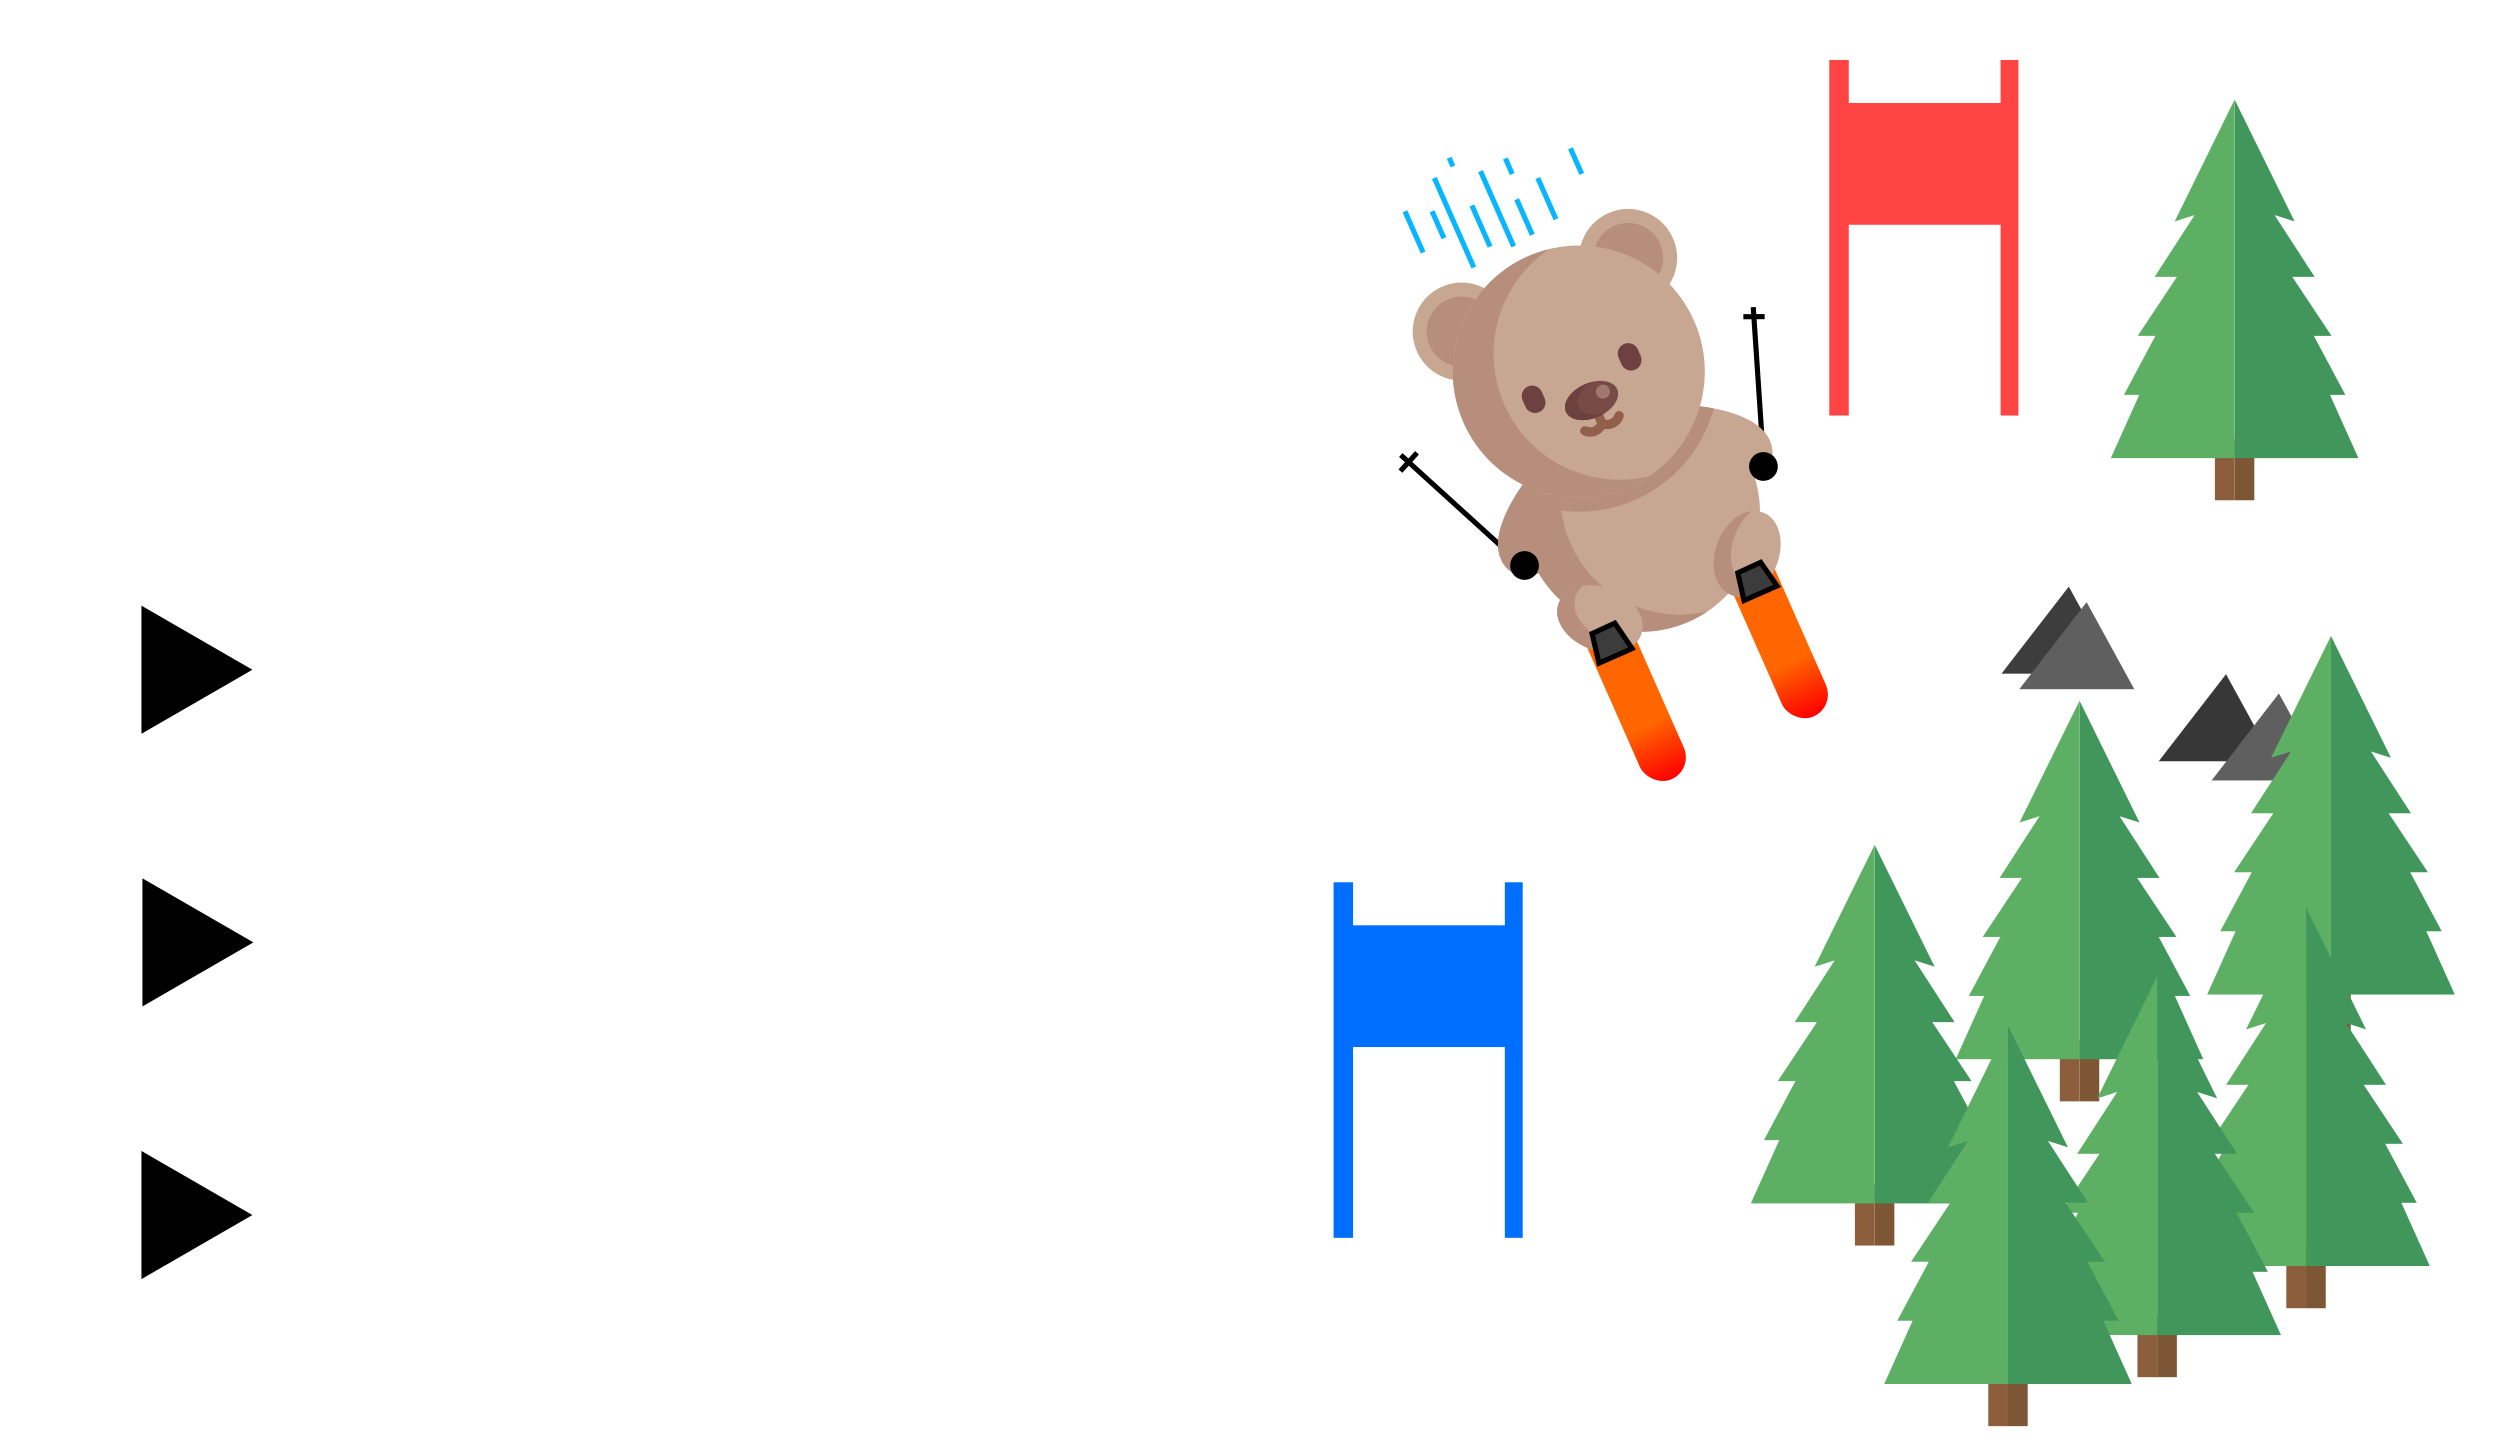 <?xml version="1.0" encoding="utf-8"?>
<svg viewBox="0 0 1680 976" xmlns="http://www.w3.org/2000/svg" xmlns:bx="https://boxy-svg.com">
  <defs>
    <linearGradient id="gradient-12" gradientUnits="userSpaceOnUse" x1="204.348" y1="144.228" x2="204.348" y2="194.069" gradientTransform="matrix(1, -0.027, 0.006, 0.231, -1.138, 154.712)">
      <stop offset="0" style="stop-color: rgb(255, 102, 0);"/>
      <stop offset="1" style="stop-color: rgb(255, 0, 0);"/>
    </linearGradient>
    <linearGradient id="gradient-13" gradientUnits="userSpaceOnUse" x1="204.348" y1="144.228" x2="204.348" y2="194.069" gradientTransform="matrix(1, -0.027, 0.006, 0.231, -1.136, 154.712)">
      <stop offset="0" style="stop-color: rgb(255, 102, 0);"/>
      <stop offset="1" style="stop-color: rgb(255, 0, 0);"/>
    </linearGradient>
  </defs>
  <title>Ski In-Game</title>
  <rect x="-10.151" y="-6.539" width="1703.316" height="994.14" style="fill: rgb(255, 255, 255);"/>
  <g transform="matrix(1.296, 0, 0, 1.298, -839.848, -386.836)">
    <rect class="cls-1" x="53.97" y="175.63" width="10.22" height="31.8" transform="matrix(1, 0, 0, 1, 1742.529, 349.586)" style="fill: rgb(141, 94, 59);"/>
    <rect class="cls-2" x="64.19" y="175.63" width="10.22" height="31.8" transform="matrix(1, 0, 0, 1, 1742.528, 349.586)" style="fill: rgb(125, 86, 53);"/>
    <polygon class="cls-3" points="1806.719 349.586 1837.819 412.656 1827.449 409.376 1848.189 441.355 1836.619 441.355 1856.959 471.896 1847.789 471.896 1864.139 502.445 1856.159 502.445 1870.909 535.206 1806.719 535.206 1806.719 349.586" style="fill: rgb(65, 150, 92);"/>
    <polygon class="cls-4" points="1806.719 349.586 1775.619 412.656 1785.989 409.376 1765.259 441.355 1776.819 441.355 1756.489 471.896 1765.659 471.896 1749.309 502.445 1757.279 502.445 1742.529 535.206 1806.719 535.206 1806.719 349.586" style="fill: rgb(92, 175, 99);"/>
  </g>
  <g transform="matrix(1.296, 0, 0, 1.298, -944.065, 17.102)">
    <rect class="cls-1" x="53.97" y="175.63" width="10.22" height="31.8" transform="matrix(1, 0, 0, 1, 1742.529, 349.586)" style="fill: rgb(141, 94, 59);"/>
    <rect class="cls-2" x="64.19" y="175.63" width="10.22" height="31.8" transform="matrix(1, 0, 0, 1, 1742.528, 349.586)" style="fill: rgb(125, 86, 53);"/>
    <polygon class="cls-3" points="1806.719 349.586 1837.819 412.656 1827.449 409.376 1848.189 441.355 1836.619 441.355 1856.959 471.896 1847.789 471.896 1864.139 502.445 1856.159 502.445 1870.909 535.206 1806.719 535.206 1806.719 349.586" style="fill: rgb(65, 150, 92);"/>
    <polygon class="cls-4" points="1806.719 349.586 1775.619 412.656 1785.989 409.376 1765.259 441.355 1776.819 441.355 1756.489 471.896 1765.659 471.896 1749.309 502.445 1757.279 502.445 1742.529 535.206 1806.719 535.206 1806.719 349.586" style="fill: rgb(92, 175, 99);"/>
  </g>
  <polygon points="1495.897 453.056 1450.649 511.569 1527.951 511.569" style="fill: rgb(55, 55, 55);"/>
  <polygon points="1531.431 465.98 1486.182 524.493 1563.482 524.493" style="fill: rgb(95, 95, 95);"/>
  <g transform="matrix(1.296, 0, 0, 1.298, -775.092, -26.378)">
    <rect class="cls-1" x="53.97" y="175.63" width="10.22" height="31.8" transform="matrix(1, 0, 0, 1, 1742.529, 349.586)" style="fill: rgb(141, 94, 59);"/>
    <rect class="cls-2" x="64.19" y="175.63" width="10.22" height="31.8" transform="matrix(1, 0, 0, 1, 1742.528, 349.586)" style="fill: rgb(125, 86, 53);"/>
    <polygon class="cls-3" points="1806.719 349.586 1837.819 412.656 1827.449 409.376 1848.189 441.355 1836.619 441.355 1856.959 471.896 1847.789 471.896 1864.139 502.445 1856.159 502.445 1870.909 535.206 1806.719 535.206 1806.719 349.586" style="fill: rgb(65, 150, 92);"/>
    <polygon class="cls-4" points="1806.719 349.586 1775.619 412.656 1785.989 409.376 1765.259 441.355 1776.819 441.355 1756.489 471.896 1765.659 471.896 1749.309 502.445 1757.279 502.445 1742.529 535.206 1806.719 535.206 1806.719 349.586" style="fill: rgb(92, 175, 99);"/>
  </g>
  <g transform="matrix(1.296, 0, 0, 1.298, -1081.757, 113.994)">
    <rect class="cls-1" x="53.97" y="175.63" width="10.22" height="31.8" transform="matrix(1, 0, 0, 1, 1742.529, 349.586)" style="fill: rgb(141, 94, 59);"/>
    <rect class="cls-2" x="64.19" y="175.63" width="10.22" height="31.8" transform="matrix(1, 0, 0, 1, 1742.528, 349.586)" style="fill: rgb(125, 86, 53);"/>
    <polygon class="cls-3" points="1806.719 349.586 1837.819 412.656 1827.449 409.376 1848.189 441.355 1836.619 441.355 1856.959 471.896 1847.789 471.896 1864.139 502.445 1856.159 502.445 1870.909 535.206 1806.719 535.206 1806.719 349.586" style="fill: rgb(65, 150, 92);"/>
    <polygon class="cls-4" points="1806.719 349.586 1775.619 412.656 1785.989 409.376 1765.259 441.355 1776.819 441.355 1756.489 471.896 1765.659 471.896 1749.309 502.445 1757.279 502.445 1742.529 535.206 1806.719 535.206 1806.719 349.586" style="fill: rgb(92, 175, 99);"/>
  </g>
  <g transform="matrix(1.296, 0, 0, 1.298, -791.857, 156.12)">
    <rect class="cls-1" x="53.97" y="175.63" width="10.22" height="31.8" transform="matrix(1, 0, 0, 1, 1742.529, 349.586)" style="fill: rgb(141, 94, 59);"/>
    <rect class="cls-2" x="64.19" y="175.63" width="10.22" height="31.8" transform="matrix(1, 0, 0, 1, 1742.528, 349.586)" style="fill: rgb(125, 86, 53);"/>
    <polygon class="cls-3" points="1806.719 349.586 1837.819 412.656 1827.449 409.376 1848.189 441.355 1836.619 441.355 1856.959 471.896 1847.789 471.896 1864.139 502.445 1856.159 502.445 1870.909 535.206 1806.719 535.206 1806.719 349.586" style="fill: rgb(65, 150, 92);"/>
    <polygon class="cls-4" points="1806.719 349.586 1775.619 412.656 1785.989 409.376 1765.259 441.355 1776.819 441.355 1756.489 471.896 1765.659 471.896 1749.309 502.445 1757.279 502.445 1742.529 535.206 1806.719 535.206 1806.719 349.586" style="fill: rgb(92, 175, 99);"/>
  </g>
  <g transform="matrix(1.296, 0, 0, 1.298, -891.898, 202.46)">
    <rect class="cls-1" x="53.97" y="175.63" width="10.22" height="31.8" transform="matrix(1, 0, 0, 1, 1742.529, 349.586)" style="fill: rgb(141, 94, 59);"/>
    <rect class="cls-2" x="64.19" y="175.63" width="10.22" height="31.8" transform="matrix(1, 0, 0, 1, 1742.528, 349.586)" style="fill: rgb(125, 86, 53);"/>
    <polygon class="cls-3" points="1806.719 349.586 1837.819 412.656 1827.449 409.376 1848.189 441.355 1836.619 441.355 1856.959 471.896 1847.789 471.896 1864.139 502.445 1856.159 502.445 1870.909 535.206 1806.719 535.206 1806.719 349.586" style="fill: rgb(65, 150, 92);"/>
    <polygon class="cls-4" points="1806.719 349.586 1775.619 412.656 1785.989 409.376 1765.259 441.355 1776.819 441.355 1756.489 471.896 1765.659 471.896 1749.309 502.445 1757.279 502.445 1742.529 535.206 1806.719 535.206 1806.719 349.586" style="fill: rgb(92, 175, 99);"/>
  </g>
  <polygon points="1390.234 394.183 1344.985 452.698 1422.288 452.698" style="fill: rgb(61, 61, 61);"/>
  <polygon points="1402.206 404.635 1356.96 463.15 1434.26 463.15" style="fill: rgb(95, 95, 95);"/>
  <g transform="matrix(1.291, -1.15, 1.149, 1.292, -1220.645, 1138.913)">
    <g transform="matrix(1.902, 0.612, -0.612, 1.902, -1122.781, -1142.822)">
      <title>Lil Ted Ski</title>
      <rect x="199.675" y="144.228" width="9.345" height="49.841" transform="matrix(1, 0, 0, 1, 1198.611, 289.747)" rx="4.673" ry="4.673" style="fill: url(#gradient-12);"/>
      <rect x="199.676" y="144.228" width="9.345" height="49.841" transform="matrix(1, 0, 0, 1, 1228.824, 289.747)" rx="4.673" ry="4.673" style="fill: url(#gradient-13);"/>
      <line style="stroke: rgb(0, 0, 0);" x1="1393.281" y1="434.249" x2="1380.233" y2="404.852"/>
      <line style="stroke: rgb(0, 0, 0);" x1="1444.057" y1="435.192" x2="1454.59" y2="406.267"/>
      <g transform="matrix(0.092, 0, 0, 0.092, 1140.955, 379.314)">
        <path d="M 3209.062 432.399 C 3208.802 432.092 3208.5 431.827 3208.238 431.52 L 2824.805 431.52 C 2824.543 431.827 2824.24 432.092 2823.981 432.399 C 2808.477 440.553 2690.438 505.343 2707.23 579.578 C 2715.333 615.397 2747.586 622.912 2766.741 624.143 C 2781.501 749.086 2887.61 846.052 3016.521 846.052 C 3145.431 846.052 3251.541 749.086 3266.3 624.143 C 3285.457 622.912 3317.71 615.397 3325.811 579.578 C 3342.604 505.343 3224.564 440.553 3209.062 432.399 Z" style="fill: rgb(200, 167, 146);"/>
        <g transform="matrix(1.677, 0, 0, 1.677, 2587.153, -12.654)">
          <path d="M256.001,344.258c55.33,0,104.669-25.49,137.041-65.324c-10.504-7.251-19.357-12.064-22.243-13.583&#10;&#9;&#9;c-0.155-0.183-0.335-0.341-0.491-0.524H141.694c-0.156,0.183-0.337,0.341-0.491,0.524c-2.888,1.518-11.74,6.333-22.243,13.583&#10;&#9;&#9;C151.332,318.77,200.67,344.258,256.001,344.258z" style="fill: rgb(183, 142, 124);"/>
          <path d="M141.208,265.347L141.208,265.347l-0.004,0.004c-9.244,4.862-79.622,43.491-69.61,87.752&#10;&#9;&#9;c4.831,21.356,24.061,25.837,35.482,26.571c8.8,74.494,72.065,132.308,148.925,132.308c8.914,0,17.618-0.855,26.102-2.346&#10;&#9;&#9;c0.122-0.031,0.262-0.107,0.381-0.128c-70.228-12.526-123.586-73.766-123.586-147.594c0-37.062,13.459-70.94,35.735-97.086h-52.938&#10;&#9;&#9;C141.541,265.009,141.445,265.347,141.208,265.347z" style="fill: rgb(183, 142, 124);"/>
        </g>
        <circle cx="236.893" cy="103.64" r="103.64" transform="matrix(1, 0, 0, 1, 2587.153, -12.654)" style="fill: rgb(200, 167, 146);"/>
        <circle cx="236.893" cy="103.64" r="74.029" transform="matrix(1, 0, 0, 1, 2587.153, -12.654)" style="fill: rgb(183, 142, 124);"/>
        <circle cx="621.843" cy="103.64" r="103.64" transform="matrix(1, 0, 0, 1, 2587.154, -12.654)" style="fill: rgb(200, 167, 146);"/>
        <circle cx="621.843" cy="103.64" r="74.029" transform="matrix(1, 0, 0, 1, 2587.153, -12.654)" style="fill: rgb(183, 142, 124);"/>
        <g transform="matrix(1.677, 0, 0, 1.677, 2587.153, -12.654)">
          <path d="M396.909,424.068c-7.957-7.957-19.676-10.879-32.995-8.205&#10;&#9;&#9;c-12.146,2.432-24.408,9.341-34.526,19.457c-10.118,10.116-17.026,22.379-19.458,34.525c-2.666,13.326,0.248,25.037,8.206,32.994&#10;&#9;&#9;c6.03,6.03,14.221,9.162,23.639,9.162c2.999,0,6.131-0.319,9.348-0.963c12.153-2.432,24.416-9.341,34.526-19.457&#10;&#9;&#9;c10.118-10.11,17.026-22.371,19.458-34.525C407.772,443.735,404.858,432.018,396.909,424.068z" style="fill: rgb(200, 167, 146);"/>
          <circle cx="256.001" cy="167.702" r="158.897" style="fill: rgb(200, 167, 146);"/>
        </g>
        <path d="M 2844.079 268.625 C 2844.079 137.514 2938.837 28.76 3063.553 6.517 C 3048.26 3.79 3032.598 2.121 3016.522 2.121 C 2869.337 2.121 2750.018 121.438 2750.018 268.625 C 2750.018 415.813 2869.335 535.13 3016.522 535.13 C 3032.598 535.13 3048.26 533.463 3063.553 530.734 C 2938.835 508.491 2844.079 399.737 2844.079 268.625 Z" style="fill: rgb(183, 142, 124);"/>
        <g transform="matrix(1.677, 0, 0, 1.677, 2587.153, -12.654)">
          <path d="M189.794,194.207L189.794,194.207c-7.313,0-13.241-5.929-13.241-13.241v-8.845&#10;&#9;&#9;c0-7.313,5.929-13.241,13.241-13.241l0,0c7.313,0,13.241,5.929,13.241,13.241v8.845&#10;&#9;&#9;C203.035,188.278,197.106,194.207,189.794,194.207z" style="fill:#6E4141;"/>
          <path d="M322.207,194.207L322.207,194.207c-7.313,0-13.241-5.929-13.241-13.241v-8.845&#10;&#9;&#9;c0-7.313,5.929-13.241,13.241-13.241l0,0c7.313,0,13.241,5.929,13.241,13.241v8.845&#10;&#9;&#9;C335.449,188.278,329.52,194.207,322.207,194.207z" style="fill:#6E4141;"/>
        </g>
        <path d="M 2893.438 717.469 C 2876.468 700.499 2855.902 688.912 2835.531 684.833 C 2813.217 680.364 2793.536 685.238 2780.191 698.597 C 2766.859 711.929 2761.971 731.584 2766.439 753.923 C 2770.518 774.306 2782.106 794.874 2799.075 811.831 C 2816.031 828.801 2836.597 840.387 2856.982 844.466 C 2862.391 845.549 2867.631 846.081 2872.661 846.081 C 2888.457 846.081 2902.195 840.828 2912.309 830.714 C 2925.654 817.369 2930.542 797.727 2926.072 775.376 C 2921.994 755.005 2910.406 734.439 2893.438 717.469 Z" style="fill: rgb(200, 167, 146);"/>
        <path d="M 2839.09 811.829 C 2822.12 794.872 2810.533 774.306 2806.454 753.921 C 2801.983 731.582 2806.87 711.929 2820.206 698.595 C 2825.908 692.887 2832.819 688.83 2840.542 686.287 C 2838.868 685.853 2837.203 685.165 2835.532 684.832 C 2813.219 680.362 2793.538 685.236 2780.193 698.595 C 2766.86 711.927 2761.973 731.582 2766.441 753.921 C 2770.52 774.304 2782.108 794.872 2799.076 811.829 C 2816.033 828.799 2836.599 840.385 2856.984 844.464 C 2862.393 845.548 2867.633 846.079 2872.663 846.079 C 2879.514 846.079 2885.879 844.904 2891.826 842.961 C 2873.164 838.079 2854.609 827.363 2839.09 811.829 Z" style="fill: rgb(183, 142, 124);"/>
        <g transform="matrix(1.677, 0, 0, 1.677, 2587.153, -12.654)">
          <path d="M341.992,502.816c-7.957-7.957-10.871-19.668-8.206-32.994c2.432-12.146,9.341-24.407,19.458-34.525&#10;&#9;&#9;c9.288-9.287,20.387-15.691,31.54-18.59c-6.172-2.034-13.244-2.399-20.872-0.868c-12.146,2.432-24.408,9.341-34.526,19.457&#10;&#9;&#9;c-10.118,10.116-17.026,22.379-19.458,34.525c-2.666,13.326,0.248,25.037,8.206,32.994c6.03,6.03,14.221,9.162,23.639,9.162&#10;&#9;&#9;c2.999,0,6.131-0.319,9.348-0.963c1.03-0.206,2.053-0.626,3.083-0.896C349.573,508.605,345.407,506.23,341.992,502.816z" style="fill: rgb(183, 142, 124);"/>
          <path d="M 284.192 234.912 C 281.888 232.608 278.155 232.608 275.851 234.912 C 270.365 240.398 265.198 238.668 262.326 236.853 L 262.326 216.146 C 262.326 212.888 259.685 210.247 256.427 210.247 C 253.17 210.247 250.529 212.888 250.529 216.146 L 250.529 236.848 C 247.799 238.535 242.527 240.43 237.004 234.912 C 234.7 232.608 230.967 232.608 228.663 234.912 C 226.359 237.216 226.359 240.949 228.663 243.253 C 233.847 248.436 239.455 250.358 244.648 250.358 C 249.068 250.358 253.127 248.918 256.427 246.961 C 259.727 248.918 263.787 250.358 268.207 250.358 C 273.4 250.358 279.01 248.438 284.192 243.253 C 286.496 240.949 286.496 237.216 284.192 234.912 Z" style="fill: rgb(146, 95, 74);"/>
        </g>
        <ellipse cx="429.369" cy="347.935" rx="59.223" ry="37.014" transform="matrix(1, 0, 0, 1, 2587.154, -12.654)" style="fill:#784B46;"/>
        <path d="M 2986.909 335.281 C 2986.909 318.053 3005.827 303.703 3031.327 299.575 C 3026.569 298.805 3021.665 298.267 3016.521 298.267 C 2983.813 298.267 2957.298 314.838 2957.298 335.281 C 2957.298 355.723 2983.813 372.296 3016.521 372.296 C 3021.663 372.296 3026.569 371.757 3031.327 370.988 C 3005.828 366.86 2986.909 352.508 2986.909 335.281 Z" style="fill:#6E4141;"/>
        <circle cx="458.98" cy="340.532" r="14.806" transform="matrix(1, 0, 0, 1, 2587.148, -12.654)" style="fill:#A0786E;"/>
        <g transform="matrix(1.677, 0, 0, 1.677, 2587.153, -12.654)"/>
        <g transform="matrix(1.677, 0, 0, 1.677, 2587.153, -12.654)"/>
        <g transform="matrix(1.677, 0, 0, 1.677, 2587.153, -12.654)"/>
        <g transform="matrix(1.677, 0, 0, 1.677, 2587.153, -12.654)"/>
        <g transform="matrix(1.677, 0, 0, 1.677, 2587.153, -12.654)"/>
        <g transform="matrix(1.677, 0, 0, 1.677, 2587.153, -12.654)"/>
        <g transform="matrix(1.677, 0, 0, 1.677, 2587.153, -12.654)"/>
        <g transform="matrix(1.677, 0, 0, 1.677, 2587.153, -12.654)"/>
        <g transform="matrix(1.677, 0, 0, 1.677, 2587.153, -12.654)"/>
        <g transform="matrix(1.677, 0, 0, 1.677, 2587.153, -12.654)"/>
        <g transform="matrix(1.677, 0, 0, 1.677, 2587.153, -12.654)"/>
        <g transform="matrix(1.677, 0, 0, 1.677, 2587.153, -12.654)"/>
        <g transform="matrix(1.677, 0, 0, 1.677, 2587.153, -12.654)"/>
        <g transform="matrix(1.677, 0, 0, 1.677, 2587.153, -12.654)"/>
        <g transform="matrix(1.677, 0, 0, 1.677, 2587.153, -12.654)"/>
      </g>
      <polygon style="stroke: rgb(0, 0, 0); fill: rgb(60, 60, 60);" points="1399.158 457.464 1406.197 457.464 1405.127 451.582 1400.243 451.657"/>
      <polygon style="stroke: rgb(0, 0, 0); fill: rgb(60, 60, 60);" points="1429.884 457.723 1436.924 457.723 1435.854 452.24 1430.964 452.31"/>
      <ellipse transform="matrix(0.618, -0.786, 0.786, 0.618, 1281.634, 451.797)" cx="113.186" cy="117.43" rx="2.799" ry="2.799"/>
      <ellipse transform="matrix(0.618, -0.786, 0.786, 0.618, 1231.328, 450.619)" cx="113.185" cy="117.436" rx="2.799" ry="2.799"/>
      <line style="stroke: rgb(0, 0, 0);" x1="1378.902" y1="407.683" x2="1383.287" y2="405.735"/>
      <line style="stroke: rgb(0, 0, 0);" x1="1452.077" y1="407.196" x2="1455.877" y2="408.853"/>
    </g>
    <g transform="matrix(1.902, 0.612, -0.612, 1.902, -1165.07, -1302.375)">
      <line x1="1452.575" y1="446.758" x2="1452.575" y2="427.743" style="stroke: rgb(8, 181, 255);"/>
      <line x1="1457.103" y1="444.344" x2="1457.103" y2="435.591" style="stroke: rgb(8, 181, 255);"/>
      <line x1="1461.328" y1="446.155" x2="1461.328" y2="430.158" style="stroke: rgb(8, 181, 255);"/>
      <line x1="1465.554" y1="445.551" x2="1465.554" y2="437.999" style="stroke: rgb(8, 181, 255);"/>
      <line x1="1470.987" y1="444.646" x2="1470.987" y2="435.892" style="stroke: rgb(8, 181, 255);"/>
      <line x1="1479.136" y1="438.609" x2="1479.136" y2="433.176" style="stroke: rgb(8, 181, 255);"/>
      <line x1="1444.728" y1="440.118" x2="1444.728" y2="431.365" style="stroke: rgb(8, 181, 255);"/>
      <line x1="1449.557" y1="439.213" x2="1449.557" y2="433.478" style="stroke: rgb(8, 181, 255);"/>
      <line x1="1466.761" y1="433.176" x2="1466.761" y2="429.856" style="stroke: rgb(8, 181, 255);"/>
      <line x1="1456.801" y1="427.139" x2="1456.801" y2="425.328" style="stroke: rgb(8, 181, 255);"/>
    </g>
  </g>
  <g transform="matrix(1.296, 0, 0, 1.298, -992.145, 235.37)">
    <rect class="cls-1" x="53.97" y="175.63" width="10.22" height="31.8" transform="matrix(1, 0, 0, 1, 1742.529, 349.586)" style="fill: rgb(141, 94, 59);"/>
    <rect class="cls-2" x="64.19" y="175.63" width="10.22" height="31.8" transform="matrix(1, 0, 0, 1, 1742.528, 349.586)" style="fill: rgb(125, 86, 53);"/>
    <polygon class="cls-3" points="1806.719 349.586 1837.819 412.656 1827.449 409.376 1848.189 441.355 1836.619 441.355 1856.959 471.896 1847.789 471.896 1864.139 502.445 1856.159 502.445 1870.909 535.206 1806.719 535.206 1806.719 349.586" style="fill: rgb(65, 150, 92);"/>
    <polygon class="cls-4" points="1806.719 349.586 1775.619 412.656 1785.989 409.376 1765.259 441.355 1776.819 441.355 1756.489 471.896 1765.659 471.896 1749.309 502.445 1757.279 502.445 1742.529 535.206 1806.719 535.206 1806.719 349.586" style="fill: rgb(92, 175, 99);"/>
  </g>
  <rect x="362.053" y="716.868" width="110.19" height="81.825" transform="matrix(1, 0, 0, 1, 874.326, -647.649)" style="fill: rgb(255, 68, 68);"/>
  <rect x="354.964" y="687.955" width="13.092" height="238.928" transform="matrix(1, 0, 0, 1, 874.323, -647.648)" style="fill: rgb(255, 68, 68);"/>
  <rect x="135.184" y="388.897" width="12.001" height="238.928" transform="matrix(1, 0, 0, 1, 1209.202, -348.59)" style="fill: rgb(255, 68, 68);"/>
  <rect x="840.098" y="655.801" width="110.19" height="81.825" transform="matrix(1, 0, 0, 1, 63.146, -34.003)" style="fill: rgb(0, 110, 255);"/>
  <rect x="354.968" y="687.955" width="13.092" height="238.928" transform="matrix(1, 0, 0, 1, 541.185, -95.068)" style="fill: rgb(0, 110, 255);"/>
  <rect x="1011.252" y="592.887" width="12.001" height="238.928" style="fill: rgb(0, 110, 255);"/>
  <path d="M 166.049 328.738 L 209.088 403.283 L 123.01 403.283 L 166.049 328.738 Z" transform="matrix(0, 1, -1, 0, 498.342, 284.006)" bx:shape="triangle 123.01 328.738 86.078 74.545 0.5 0 1@c23e8571"/>
  <path d="M 166.049 328.738 L 209.088 403.283 L 123.01 403.283 L 166.049 328.738 Z" transform="matrix(0, 1, -1, 0, 498.988, 467.231)" bx:shape="triangle 123.01 328.738 86.078 74.545 0.5 0 1@c23e8571"/>
  <path d="M 166.049 328.738 L 209.088 403.283 L 123.01 403.283 L 166.049 328.738 Z" transform="matrix(0, 1, -1, 0, 498.342, 650.456)" bx:shape="triangle 123.01 328.738 86.078 74.545 0.5 0 1@c23e8571"/>
</svg>